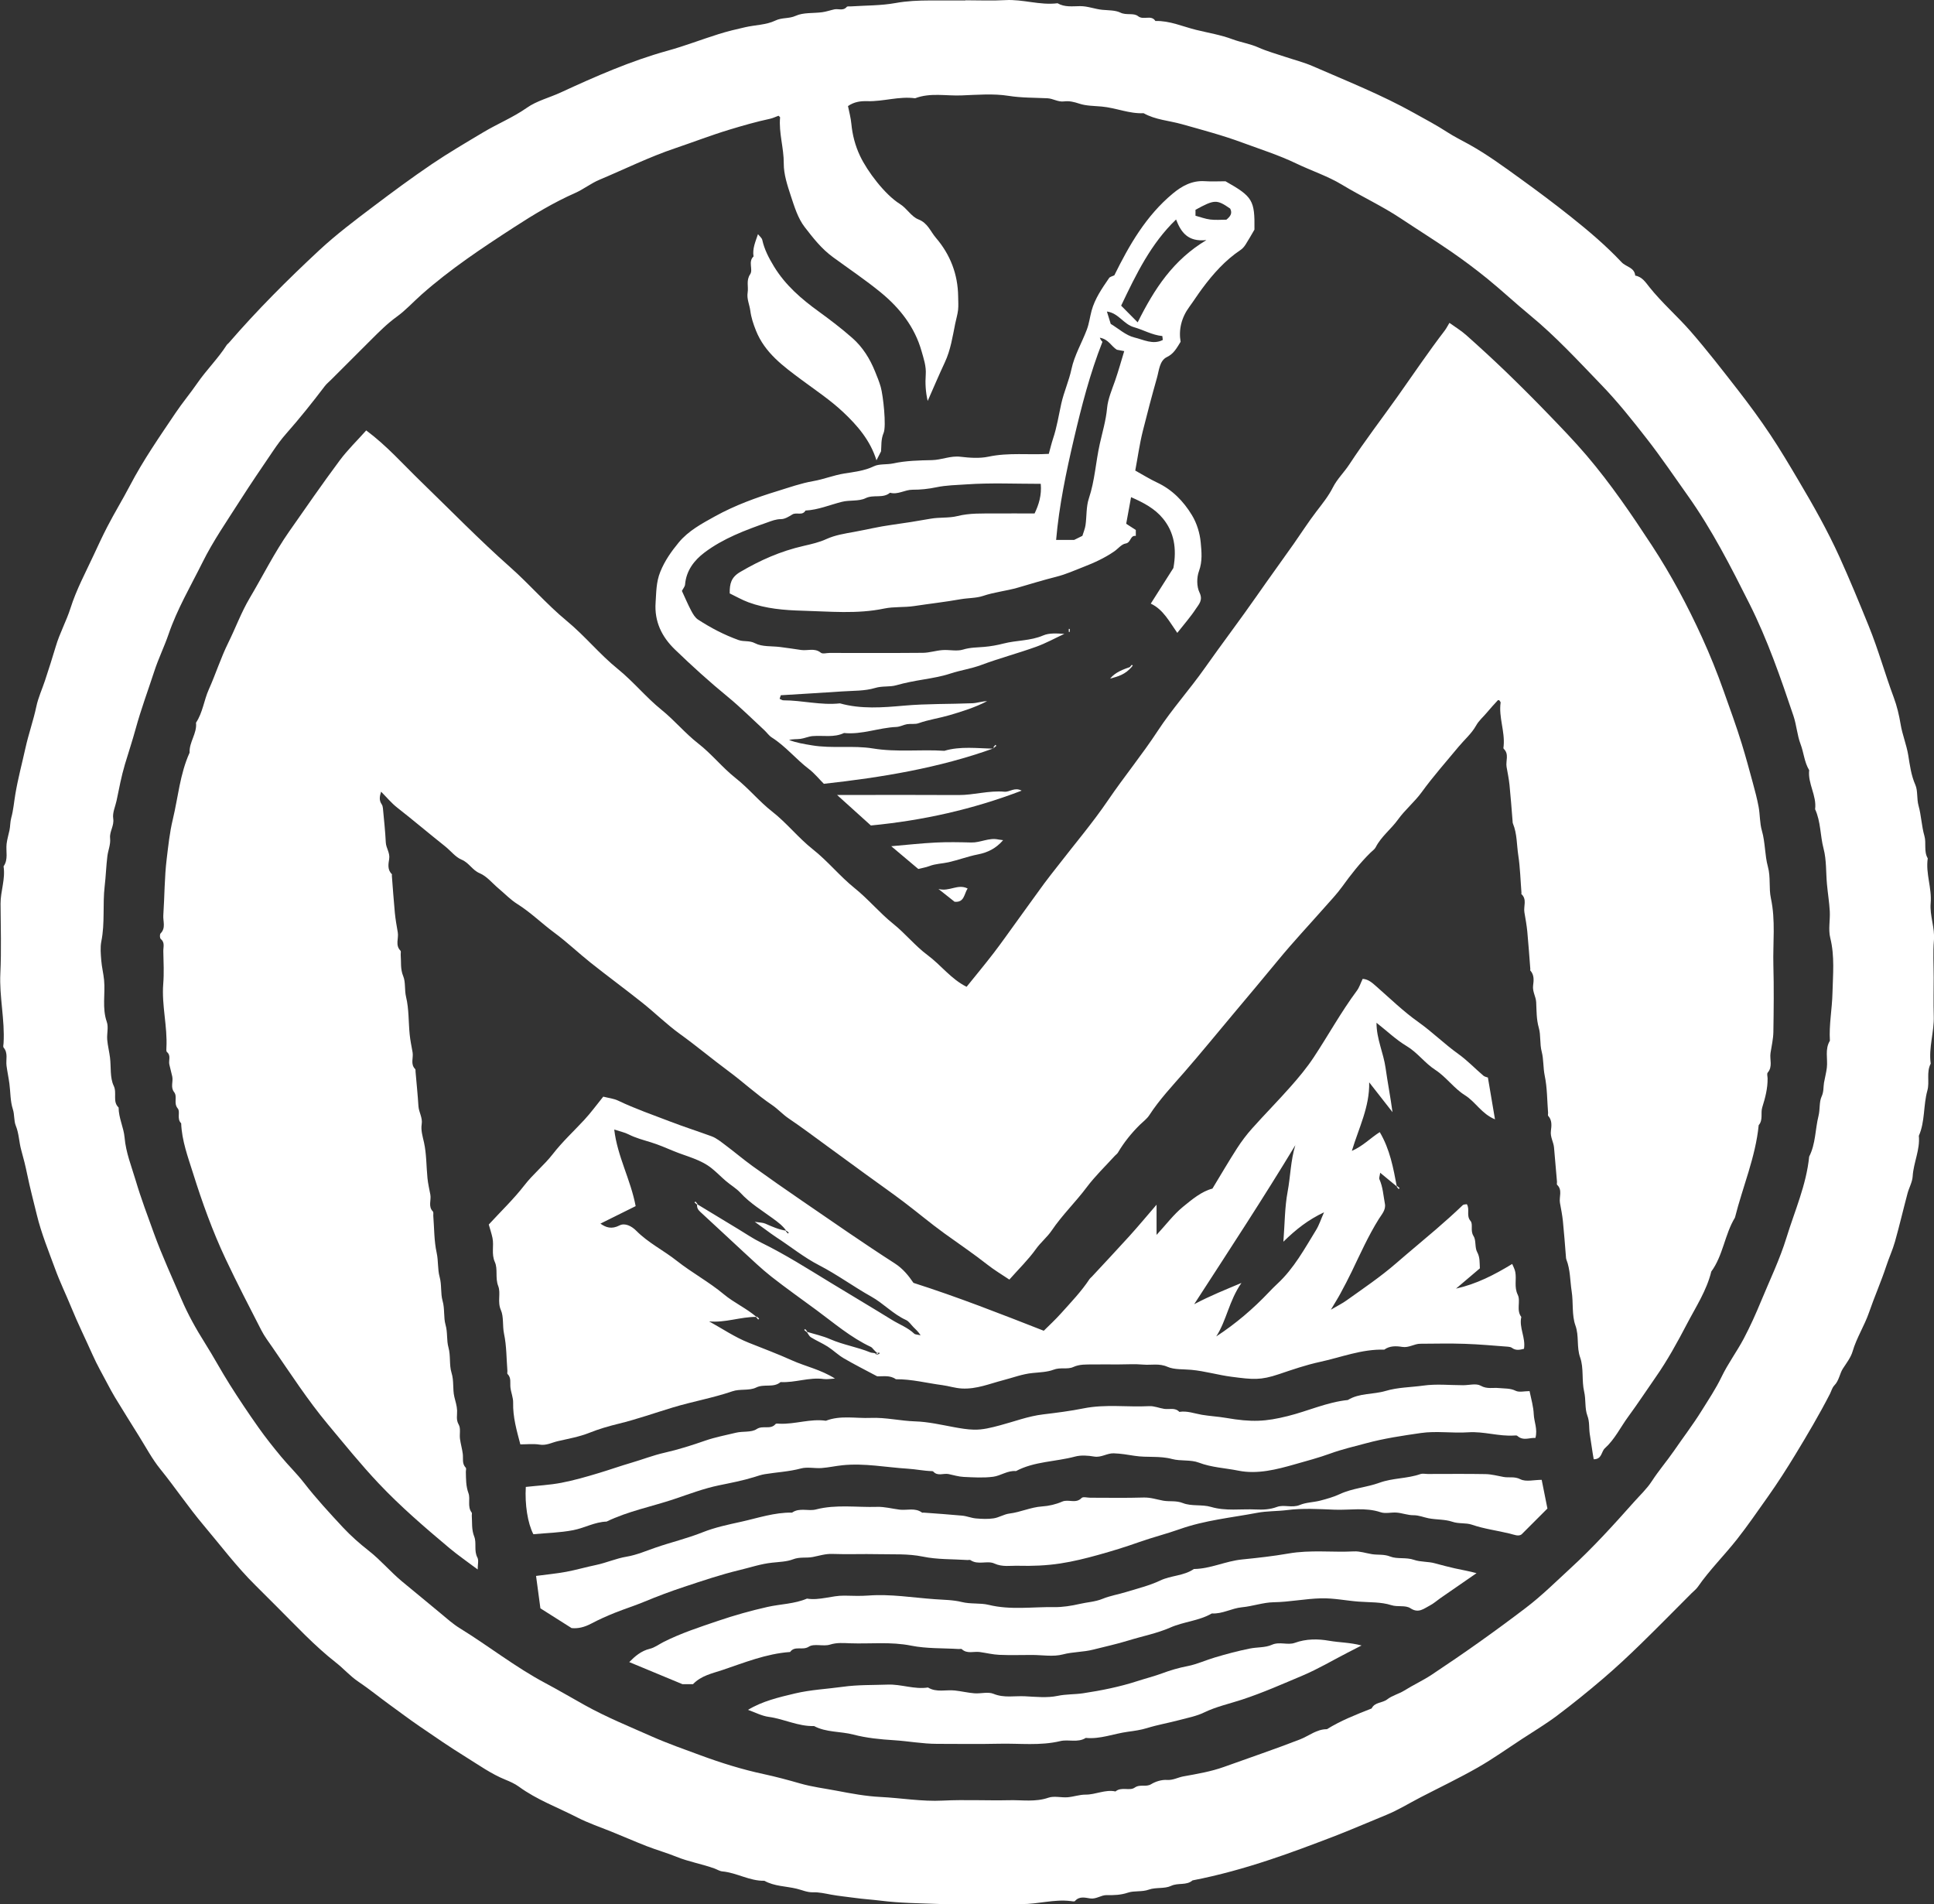<?xml version="1.0" encoding="UTF-8"?>
<svg id="Capa_1" data-name="Capa 1" xmlns="http://www.w3.org/2000/svg" viewBox="0 0 488.72 481.13">
  <rect x="0" y="0" width="488.72" height="481.13" fill="#333333" stroke="none"/>
  <defs>
    <style>
      .cls-1 {
        fill: #fff;
        stroke-width: 0px;
      }
    </style>
  </defs>
  <path class="cls-1" d="M243.95.07c3.37,0,6.75.15,10.11-.04,4.44-.26,8.74,1.36,13.18.79,1.79,1.04,3.76.75,5.68.73,1.94-.02,3.74.75,5.67.93,1.48.14,3.25.08,4.52.7,1.54.76,3.33,0,4.47.9,1.4,1.11,3.32-.45,4.39,1.22,3.62-.1,6.89,1.41,10.31,2.25,3.06.75,6.21,1.26,9.14,2.36,2.18.81,4.48,1.14,6.62,2.1,2.1.94,4.35,1.55,6.54,2.29,2.41.81,4.9,1.43,7.23,2.45,8.57,3.74,17.28,7.19,25.47,11.77,2.85,1.59,5.73,3.1,8.46,4.88,1.76,1.14,3.66,2.07,5.48,3.08,4.55,2.53,8.71,5.58,12.89,8.6,4.36,3.14,8.66,6.36,12.87,9.71,4.51,3.59,8.87,7.29,12.81,11.48,1.1,1.17,3.25,1.29,3.43,3.37,1.77.28,2.67,1.77,3.62,2.95,3.17,3.96,7.01,7.29,10.33,11.08,4.26,4.89,8.23,10.03,12.21,15.15,2.76,3.56,5.43,7.2,7.93,10.95,2.53,3.79,4.85,7.71,7.17,11.63,3.73,6.28,7.32,12.64,10.35,19.31,2.62,5.78,5.03,11.64,7.42,17.53,2.4,5.91,4.08,12.04,6.3,17.99.81,2.17,1.36,4.5,1.73,6.75.44,2.69,1.5,5.18,1.94,7.89.39,2.44.72,5.03,1.79,7.46.66,1.5.31,3.49.81,5.27.69,2.48.75,5.1,1.48,7.63.52,1.78-.21,3.87.84,5.66-.57,3.82,1.07,7.5.74,11.3-.28,3.19,1.1,6.2.82,9.43-.27,3.09-.06,6.23-.06,9.34s-.08,6.49.02,9.74c.13,4.05-1.33,7.98-.77,12.05-1.15,2.17-.24,4.64-.84,6.78-1.06,3.78-.56,7.81-2.16,11.46.34,3.54-1.35,6.76-1.56,10.24-.09,1.46-.91,2.86-1.3,4.31-1.08,4.05-2.03,8.14-3.17,12.18-.59,2.11-1.53,4.11-2.21,6.2-1.3,3.95-2.99,7.76-4.34,11.68-1.17,3.4-3.16,6.42-4.17,9.9-.42,1.44-1.5,2.88-2.41,4.26-.85,1.28-.98,3.07-2.21,4.32-.54.55-.74,1.43-1.11,2.15-2.66,5.18-5.62,10.18-8.64,15.16-2.26,3.72-4.59,7.36-7.1,10.9-2.55,3.58-5.02,7.21-7.75,10.67-3.21,4.07-6.91,7.72-9.87,11.99-.42.61-1.04,1.07-1.57,1.6-4.33,4.33-8.61,8.7-12.99,12.96-3.08,3-6.23,5.94-9.5,8.73-3.75,3.2-7.58,6.3-11.52,9.26-2.81,2.11-5.85,3.93-8.8,5.86-3.73,2.44-7.37,5.04-11.24,7.25-4.72,2.69-9.64,5.04-14.47,7.54-2.88,1.49-5.66,3.22-8.65,4.44-4.49,1.83-8.92,3.77-13.45,5.51-5.29,2.02-10.57,4.02-15.95,5.8-6.42,2.13-12.91,3.95-19.56,5.23-1.55,1.35-3.64.54-5.43,1.39-1.64.78-3.84.31-5.6.94-1.8.65-3.68.22-5.3.77-1.81.61-3.55.66-5.34.62-1.46-.03-2.62,1.07-4.2.84-1.23-.18-2.72-.64-3.83.65-.16.19-.72.07-1.09.02-4.19-.52-8.27.79-12.43.76-4.12-.03-8.24,0-12.36,0-2.75,0-5.5.08-8.24-.02-5.02-.19-10.06-.22-15.03-.85-2.15-.27-4.31-.39-6.44-.69-2.02-.28-4.07-.47-6.04-.83-1.53-.28-3.03-.64-4.58-.59-1.47.05-2.82-.6-4.15-.91-2.71-.65-5.62-.59-8.13-2-3.74.08-6.98-2.04-10.64-2.37-.66-.06-1.29-.48-1.94-.72-3.16-1.15-6.5-1.7-9.63-2.97-2.46-1-5.03-1.72-7.5-2.68-3.01-1.17-5.96-2.48-8.96-3.68-2.89-1.16-5.9-2.19-8.61-3.58-4.94-2.54-10.23-4.47-14.77-7.79-1.02-.74-2.21-1.27-3.39-1.75-3.59-1.45-6.73-3.71-9.98-5.72-4-2.47-7.88-5.14-11.76-7.8-2.54-1.74-5-3.6-7.5-5.41-2.69-1.95-5.25-4.05-8.02-5.91-1.98-1.33-3.61-3.22-5.54-4.73-5.47-4.27-10.17-9.38-15.08-14.26-1.77-1.76-3.52-3.54-5.3-5.29-4.76-4.71-8.77-10.05-13.07-15.15-3.88-4.6-7.21-9.58-10.98-14.24-2.05-2.54-3.6-5.48-5.34-8.26-2.05-3.27-4.08-6.55-6.09-9.84-.66-1.09-1.26-2.22-1.86-3.35-1.29-2.46-2.69-4.88-3.81-7.41-1.78-4-3.73-7.93-5.39-12-1.3-3.19-2.83-6.32-4.02-9.57-1.67-4.56-3.53-9.08-4.67-13.78-.83-3.4-1.73-6.81-2.44-10.25-.42-2.06-.93-4.1-1.5-6.12-.57-2.03-.56-4.15-1.38-6.17-.51-1.25-.28-2.75-.75-4.18-.65-2.01-.58-4.26-.86-6.4-.2-1.53-.53-3.04-.73-4.56-.2-1.53.45-3.18-.73-4.58-.18-.22-.05-.73-.02-1.1.36-5.92-1.1-11.73-.81-17.67.28-5.85.08-11.73.05-17.6-.01-3.17,1.27-6.22.76-9.43,1.25-1.76.55-3.78.77-5.68.14-1.16.48-2.29.73-3.44.22-1.04.15-2.07.45-3.16.53-1.9.69-3.96,1.03-5.96.66-3.94,1.7-7.79,2.56-11.68.78-3.53,2-6.94,2.75-10.48.47-2.24,1.47-4.38,2.19-6.57.93-2.86,1.87-5.72,2.72-8.61.98-3.34,2.68-6.39,3.73-9.7,1.47-4.64,3.78-8.93,5.82-13.32,1.12-2.41,2.23-4.82,3.45-7.18,1.81-3.51,3.89-6.9,5.71-10.38,3.38-6.47,7.51-12.4,11.56-18.42,1.72-2.56,3.72-4.94,5.47-7.48,2.31-3.35,5.24-6.22,7.44-9.65.13-.21.36-.35.52-.53,7.15-8.27,14.88-16,22.87-23.43,4.27-3.97,8.99-7.53,13.68-11.07,4.84-3.66,9.73-7.27,14.74-10.67,4.24-2.87,8.69-5.47,13.09-8.1,3.6-2.15,7.5-3.73,10.97-6.17,2.5-1.76,5.66-2.53,8.5-3.84,8.81-4.06,17.69-7.98,27.08-10.58,4.34-1.2,8.56-2.84,12.87-4.19,2.22-.7,4.49-1.24,6.76-1.75,2.52-.57,5.29-.57,7.55-1.66,1.7-.83,3.44-.43,5.14-1.2,1.97-.9,4.47-.61,6.73-.92,1.04-.14,2.04-.5,3.06-.72,1.03-.22,2.23.46,3.13-.62.17-.2.69-.11,1.05-.13,3.77-.25,7.59-.18,11.28-.85,2.92-.53,5.78-.64,8.7-.65,3-.01,5.99,0,8.99,0ZM196.74,29.24c-.68.25-1.41.61-2.18.78-3.42.73-6.79,1.7-10.13,2.71-4.64,1.4-9.18,3.16-13.77,4.71-6.6,2.22-12.8,5.3-19.18,7.98-2.13.89-4,2.39-6.11,3.33-5.44,2.4-10.55,5.48-15.48,8.68-8.07,5.23-16.11,10.57-23.37,17-2.1,1.86-4,3.97-6.26,5.6-2.41,1.74-4.46,3.81-6.54,5.88-3.36,3.35-6.71,6.71-10.07,10.06-.53.53-1.13,1.01-1.58,1.6-3.13,4.13-6.36,8.17-9.79,12.05-1.18,1.34-2.24,2.79-3.24,4.27-2.84,4.18-5.69,8.36-8.41,12.62-3.26,5.12-6.76,10.15-9.45,15.57-2.98,5.99-6.4,11.79-8.58,18.16-1.09,3.17-2.57,6.17-3.61,9.37-1.58,4.84-3.36,9.61-4.71,14.54-.82,2.99-1.81,5.98-2.71,8.97-.9,3.02-1.48,6.14-2.12,9.21-.31,1.47-1.07,3.01-.84,4.52.28,1.8-.97,3.25-.79,4.94.17,1.61-.51,3.05-.69,4.57-.31,2.51-.38,5.04-.68,7.56-.54,4.59.09,9.29-.84,13.92-.31,1.56-.15,3.24-.02,4.86.13,1.65.55,3.28.71,4.94.33,3.51-.54,7.07.69,10.58.47,1.33-.02,2.98.1,4.47.13,1.53.52,3.04.71,4.56.29,2.39-.05,5.06.93,7.1.9,1.87-.37,3.98,1.24,5.49,0,2.64,1.29,5.05,1.51,7.59.33,3.82,1.75,7.29,2.81,10.86,1.34,4.52,3.02,8.96,4.63,13.41,2.06,5.66,4.58,11.1,6.94,16.61,1.64,3.83,3.68,7.49,5.92,11.04,2.18,3.45,4.1,7.05,6.28,10.5,2.32,3.68,4.75,7.3,7.26,10.85,1.79,2.54,3.74,4.98,5.72,7.37,1.87,2.26,3.99,4.3,5.78,6.61,3.06,3.95,6.45,7.61,9.84,11.26,2,2.14,4.19,4.07,6.52,5.9,2.99,2.34,5.44,5.28,8.38,7.73,3.26,2.71,6.55,5.38,9.8,8.1,1.56,1.3,3.1,2.68,4.82,3.74,7.28,4.48,14,9.81,21.59,13.85,3.37,1.79,6.7,3.76,10.05,5.62,5.45,3.03,11.24,5.38,16.94,7.91,4.03,1.78,8.18,3.23,12.27,4.74,5.2,1.92,10.55,3.59,16.03,4.76,3.05.66,6.11,1.48,9.13,2.35,3.06.88,6.22,1.26,9.3,1.85,3.6.69,7.31,1.38,10.96,1.56,5.26.26,10.47,1.19,15.79.92,5.6-.28,11.24.03,16.85-.1,3.27-.07,6.56.5,9.83-.63,1.45-.5,3.22.01,4.84-.11,1.53-.12,3.04-.68,4.56-.67,2.56.02,4.96-1.36,7.56-.8,1.47-1.26,3.58-.08,4.82-.95,1.41-.99,2.84-.07,4.18-.88,1.15-.7,2.68-1.17,3.99-1.08,1.56.11,2.79-.65,4.18-.9,3.45-.62,6.96-1.21,10.24-2.39,6.4-2.31,12.86-4.48,19.21-6.95,2.24-.87,4.22-2.6,6.8-2.58,3.56-2.2,7.44-3.72,11.31-5.24.78-1.64,2.7-1.33,3.94-2.3,1.25-.98,2.93-1.37,4.3-2.22,2.27-1.42,4.74-2.55,6.94-4.01,8.09-5.36,16.02-10.98,23.75-16.87,4.08-3.1,7.72-6.72,11.47-10.17,5.64-5.18,10.81-10.89,15.9-16.61,1.52-1.71,3.25-3.32,4.49-5.23,1.75-2.7,3.84-5.12,5.66-7.76,2.27-3.31,4.72-6.51,6.84-9.91,1.78-2.86,3.66-5.65,5.14-8.72,1.61-3.35,3.87-6.38,5.61-9.67,1.62-3.06,3.04-6.23,4.36-9.43,2.2-5.33,4.72-10.52,6.43-16.07,2.08-6.78,5.02-13.31,5.73-20.47,1.66-3.24,1.51-6.88,2.36-10.28.42-1.68.14-3.5.78-4.89.58-1.24.42-2.34.61-3.5.22-1.28.57-2.53.72-3.81.26-2.27-.55-4.65.77-6.8-.25-4.05.56-8.04.65-12.05.11-4.63.6-9.29-.56-13.94-.53-2.12,0-4.48-.12-6.72-.13-2.28-.5-4.54-.71-6.81-.28-3.01-.1-6.14-.86-9.02-.87-3.3-.69-6.81-2.14-9.96.45-3.43-1.88-6.44-1.5-9.87-1.23-2.02-1.35-4.41-2.18-6.59-.86-2.27-1.01-4.82-1.79-7.13-3.24-9.63-6.56-19.25-11.13-28.34-4.7-9.36-9.45-18.69-15.56-27.29-3.43-4.82-6.74-9.74-10.38-14.4-3.64-4.67-7.35-9.34-11.45-13.58-5.84-6.05-11.54-12.26-18.08-17.64-3.65-3-7.11-6.25-10.79-9.24-2.97-2.41-6.02-4.68-9.16-6.85-4.16-2.86-8.44-5.53-12.63-8.32-4.79-3.19-9.98-5.57-14.87-8.53-3.63-2.2-7.76-3.54-11.61-5.39-4.39-2.11-9.01-3.57-13.56-5.25-5.02-1.86-10.17-3.22-15.31-4.67-3.22-.91-6.69-1.09-9.69-2.78-3.63.18-7-1.36-10.59-1.68-1.87-.17-3.91-.15-5.65-.73-1.32-.44-2.57-.74-3.85-.57-1.54.2-2.77-.72-4.19-.79-3.28-.16-6.52-.09-9.82-.61-3.9-.62-7.97-.26-11.96-.11-3.89.15-7.86-.74-11.68.72-4.07-.56-8.02.85-12.05.73-1.73-.05-3.33.15-4.91,1.24.29,1.46.71,2.95.85,4.47.27,2.83.97,5.52,2.18,8.09,1.85,3.94,6.31,9.82,10.08,12.17,1.83,1.14,2.86,3.2,4.72,3.92,2.33.91,3.01,3.03,4.37,4.62,3.65,4.25,5.58,9.23,5.64,14.88.01,1.12.1,2.26-.02,3.37-.13,1.16-.49,2.29-.72,3.44-.67,3.31-1.16,6.66-2.62,9.78-1.51,3.23-2.9,6.51-4.34,9.77-.53-2.27-.65-4.48-.49-6.67.15-2.1-.53-4.05-1.07-5.95-1.72-6.07-5.51-10.88-10.3-14.8-3.86-3.16-8.04-5.96-12.07-8.91-2.95-2.15-5.05-4.89-7.15-7.6-1.71-2.21-2.6-5.14-3.5-7.87-.87-2.66-1.81-5.47-1.79-8.2.03-3.94-1.29-7.73-.93-11.66,0-.08-.16-.18-.36-.37Z"/>
  <path class="cls-1" d="M92.53,108.75c5.18,3.84,9.34,8.57,13.85,12.94,7.48,7.25,14.76,14.73,22.55,21.63,4.92,4.36,9.2,9.37,14.24,13.53,4.6,3.79,8.34,8.46,12.94,12.18,3.96,3.21,7.15,7.18,11.07,10.34,3.28,2.65,5.95,5.92,9.23,8.47,3.44,2.67,6.11,6.1,9.48,8.76,3.31,2.61,5.96,5.91,9.23,8.46,3.72,2.91,6.62,6.65,10.28,9.54,3.8,3,6.82,6.8,10.55,9.8,3.48,2.79,6.31,6.25,9.75,9.01,3.09,2.47,5.57,5.61,8.7,7.93,3.41,2.53,5.93,6.05,9.86,8,2.17-2.69,4.55-5.56,6.83-8.52,1.95-2.54,3.79-5.17,5.67-7.76,2.37-3.26,4.71-6.55,7.09-9.8,1.13-1.54,2.34-3.03,3.51-4.54,4.24-5.49,8.75-10.79,12.64-16.51,4.06-5.97,8.64-11.54,12.6-17.59,3.59-5.47,8.02-10.39,11.8-15.75,4.37-6.2,8.96-12.23,13.29-18.45,3.04-4.37,6.19-8.67,9.25-13.03,1.91-2.72,3.69-5.51,5.72-8.16,1.46-1.91,3.04-3.85,4.17-6.09,1.05-2.09,2.84-3.8,4.14-5.79,3.89-5.93,8.22-11.56,12.32-17.34,3.91-5.51,7.68-11.13,11.8-16.5.42-.55.72-1.18,1.18-1.93,1.44,1.04,2.97,1.96,4.28,3.13,3.4,3.03,6.75,6.1,10.03,9.26,3.59,3.47,7.13,7,10.59,10.59,3.33,3.45,6.68,6.91,9.79,10.56,6.09,7.15,11.36,14.9,16.5,22.75,4.84,7.4,9,15.2,12.66,23.23,2,4.39,3.82,8.9,5.44,13.48,1.58,4.46,3.22,8.91,4.61,13.44.99,3.22,1.87,6.47,2.75,9.72.55,2.03,1.1,4.06,1.48,6.12.37,2,.27,4.11.83,6.04.87,3.01.71,6.16,1.52,9.11.73,2.67.2,5.38.75,7.94,1.22,5.64.48,11.3.63,16.94.15,5.61.09,11.24,0,16.86-.03,1.77-.45,3.54-.72,5.31-.25,1.64.6,3.43-.71,4.96-.25.29-.04.97-.03,1.47.03,2.53-.6,4.92-1.35,7.31-.46,1.46.27,3.17-.9,4.5-.8,8.1-4.04,15.56-6,23.36-2.6,4.28-2.98,9.53-5.98,13.63-1.17,4.79-3.89,8.91-6.12,13.18-2.42,4.63-4.95,9.25-7.98,13.58-2.3,3.29-4.49,6.65-6.87,9.88-1.97,2.68-3.42,5.76-5.92,8.01-.95.86-.69,2.77-2.82,2.78-.08-.48-.18-1-.26-1.53-.25-1.64-.51-3.29-.75-4.93-.22-1.53,0-3.01-.61-4.61-.67-1.81-.32-3.98-.8-6.03-.65-2.8-.06-5.96-1-8.6-.96-2.69-.23-5.41-1.2-8.1-.95-2.64-.5-5.76-.95-8.62-.42-2.68-.32-5.46-1.34-8.05-.09-.22-.09-.47-.11-.7-.25-3.02-.46-6.04-.77-9.05-.16-1.53-.47-3.04-.74-4.56-.27-1.52.71-3.23-.73-4.58-.12-.12,0-.48-.02-.73-.25-2.89-.49-5.79-.75-8.68-.13-1.42-.99-2.66-.79-4.19.16-1.28.35-2.68-.69-3.82-.12-.14,0-.49-.02-.73-.25-3.14-.21-6.34-.85-9.41-.42-2.04-.26-4.13-.76-6.05-.54-2.05-.19-4.16-.74-6.06-.62-2.18-.55-4.3-.66-6.46-.07-1.42-.97-2.66-.78-4.19.17-1.28.33-2.69-.7-3.81-.06-.07,0-.24,0-.37-.25-3.14-.46-6.29-.76-9.43-.16-1.65-.46-3.29-.74-4.93-.25-1.52.71-3.24-.74-4.57-.06-.06,0-.24,0-.37-.25-3.14-.33-6.31-.8-9.42-.41-2.68-.29-5.47-1.35-8.04-.09-.21-.08-.47-.1-.71-.25-3.02-.46-6.04-.77-9.05-.16-1.53-.47-3.04-.74-4.56-.26-1.52.7-3.23-.73-4.58-.12-.12-.04-.48-.01-.73.34-3.68-1.28-7.23-.77-10.93.03-.18-.22-.4-.33-.6-.12,0-.3-.07-.36-.01-.94,1.03-1.89,2.04-2.77,3.11-.91,1.11-2.01,1.98-2.76,3.33-1.1,1.97-2.93,3.54-4.4,5.31-3.14,3.8-6.42,7.48-9.32,11.48-1.78,2.46-4.22,4.45-5.99,6.92-1.76,2.45-4.25,4.28-5.64,7.01-.27.53-.86.9-1.3,1.34-2.68,2.64-4.98,5.58-7.18,8.63-1.35,1.86-2.95,3.54-4.48,5.27-3.87,4.39-7.89,8.67-11.61,13.19-3.77,4.57-7.57,9.11-11.38,13.64-4.13,4.92-8.18,9.89-12.4,14.74-3.06,3.51-6.3,6.94-8.86,10.89-.6.92-1.55,1.61-2.36,2.4-2.15,2.12-4.03,4.45-5.57,7.06-.19.31-.53.53-.78.8-2.39,2.63-4.98,5.11-7.1,7.94-2.81,3.75-6.2,7.02-8.84,10.92-1.14,1.69-2.78,2.99-4,4.7-1.91,2.67-4.31,5-6.71,7.71-1.86-1.25-3.77-2.38-5.51-3.75-3.55-2.79-7.29-5.31-10.94-7.95-3.49-2.52-6.78-5.31-10.22-7.91-3.12-2.36-6.33-4.6-9.5-6.91-3.26-2.38-6.51-4.77-9.78-7.14-3.26-2.37-6.48-4.81-9.82-7.06-1.5-1.01-2.67-2.35-4.18-3.38-3.87-2.61-7.32-5.83-11.08-8.61-4.12-3.05-8.05-6.35-12.21-9.35-3.33-2.4-6.28-5.32-9.49-7.88-4.3-3.42-8.73-6.68-13.04-10.1-3.12-2.48-6.02-5.26-9.22-7.62-3.17-2.34-5.98-5.13-9.34-7.24-1.73-1.08-3.17-2.61-4.75-3.93-1.57-1.32-2.96-3.09-4.77-3.85-1.88-.79-2.68-2.65-4.57-3.43-1.56-.64-2.76-2.26-4.19-3.39-4.05-3.21-8-6.57-12.08-9.76-1.46-1.14-2.66-2.61-4.07-4.02-.35,1.14-.57,2.14.14,3.16.19.27.29.65.32.99.27,2.89.59,5.78.73,8.68.07,1.45,1.11,2.61.85,4.19-.2,1.24-.48,2.71.68,3.81.06.06,0,.24,0,.37.25,3.14.46,6.29.76,9.43.16,1.65.46,3.29.74,4.93.26,1.52-.7,3.21.67,4.6.19.19.04.71.07,1.08.15,1.78-.13,3.53.63,5.36.65,1.56.29,3.48.73,5.29.73,3.03.59,6.26.9,9.4.15,1.53.47,3.04.74,4.56.25,1.4-.61,2.97.65,4.23.13.13.08.46.1.7.25,2.89.55,5.78.73,8.68.1,1.55,1.09,2.88.82,4.57-.24,1.51.23,3.03.58,4.58.65,2.93.58,6.01.88,9.03.14,1.41.47,2.79.73,4.19.26,1.4-.61,2.96.64,4.24.19.2.08.7.1,1.07.25,3.14.19,6.36.86,9.4.45,2.05.21,4.14.74,6.05.57,2.05.21,4.16.75,6.06.59,2.05.21,4.16.75,6.06.56,1.93.23,3.89.73,5.69.6,2.17.16,4.43.78,6.42.65,2.08.25,4.12.71,6.08.27,1.15.65,2.24.7,3.45.05,1.17-.32,2.32.41,3.58.55.94.16,2.39.32,3.6.17,1.28.55,2.53.71,3.82.14,1.18-.25,2.43.74,3.46.19.19.02.72.03,1.1.05,1.8,0,3.54.66,5.34.55,1.5-.35,3.39.82,4.91.12.16,0,.49.02.74.13,1.79-.1,3.53.63,5.35.63,1.57-.14,3.55.8,5.29.36.67.06,1.7.06,2.99-2.53-1.91-4.91-3.54-7.11-5.38-6.21-5.21-12.36-10.49-17.94-16.4-4.5-4.77-8.6-9.86-12.8-14.89-5.12-6.14-9.43-12.81-13.95-19.36-1-1.45-2.08-2.87-2.88-4.43-3.07-5.97-6.15-11.93-9.01-17.99-3.3-7.01-5.92-14.29-8.24-21.68-1.3-4.13-2.83-8.21-3-12.62-1.17-1.09-.16-2.9-.85-3.72-1.16-1.38-.01-2.97-.93-4.15-.98-1.25-.19-2.64-.47-3.93-.23-1.03-.51-2.04-.74-3.06-.23-1.03.48-2.23-.6-3.14-.2-.17-.16-.69-.14-1.04.3-5.42-1.23-10.74-.8-16.17.22-2.73.08-5.49.02-8.24-.03-1.05.46-2.22-.65-3.12-.25-.2-.28-1.16-.04-1.4,1.38-1.39.58-3.07.69-4.6.32-4.76.28-9.56.86-14.28.4-3.29.75-6.66,1.52-9.85,1.36-5.66,1.82-11.56,4.26-16.94-.14-2.67,1.92-4.87,1.62-7.57,1.71-2.57,2.01-5.68,3.23-8.4,1.75-3.9,3.03-7.99,4.93-11.82,1.84-3.72,3.28-7.68,5.39-11.24,3.33-5.61,6.24-11.49,9.99-16.85,4.21-6.01,8.37-12.05,12.75-17.93,2.02-2.72,4.49-5.1,6.68-7.57Z"/>
  <path class="cls-1" d="M222.04,342.16c-1.26-.91-1.51-1.61-1.98-1.83-5.07-2.37-9.28-6.01-13.73-9.29-3.82-2.82-7.71-5.56-11.44-8.49-2.49-1.96-4.78-4.18-7.12-6.32-3.62-3.33-7.19-6.71-10.82-10.03-.62-.56-.9-1.14-.78-1.93,3.49,2.11,6.97,4.23,10.46,6.34,1.89,1.14,3.73,2.41,5.71,3.37,6.07,2.97,11.75,6.59,17.51,10.1,5.17,3.15,10.39,6.24,15.54,9.42,1.89,1.17,4.02,1.94,5.66,3.51.21.2.65.17,1.59.38-.7-1.05-1.3-1.53-1.83-2.07-.61-.62-1.13-1.46-1.87-1.79-3.26-1.48-5.67-4.18-8.77-5.91-4.47-2.5-8.61-5.56-13.18-7.92-3.86-1.99-7.25-4.76-10.89-7.12-.89-.58-1.74-1.23-2.6-1.85-.76-.55-1.52-1.1-2.78-2.01,1.23.2,2.03.18,2.69.47,1.7.75,3.38,1.51,5.27,1.78-.01,0-.06.06-.11.11.17.2.35.41.52.61l.24-.24c-.2-.17-.41-.35-.65-.48-.89-1.27-2.07-2.14-3.35-3.08-2.8-2.05-5.81-3.87-8.21-6.48-1.04-1.13-2.43-1.93-3.62-2.94-1.21-1.03-2.32-2.18-3.55-3.18-2.84-2.34-6.45-3.08-9.74-4.45-1.91-.8-3.83-1.62-5.8-2.23-1.89-.58-3.77-1.07-5.55-1.97-1.02-.52-2.18-.75-3.64-1.23.78,6.77,4.15,12.64,5.41,19.35-3.04,1.51-6.01,2.99-8.9,4.42,1.38.98,2.81,1.49,4.83.45,1.33-.68,3.01.13,4.21,1.34,3.03,3.07,6.94,4.98,10.27,7.62,3.83,3.02,8.13,5.32,11.88,8.45,2.55,2.13,5.69,3.52,8.23,5.71-4.01-.04-7.87,1.53-11.96,1.13,3.32,1.83,6.5,4,10,5.39,3.64,1.45,7.34,2.84,10.89,4.44,3.48,1.57,7.29,2.32,10.92,4.62-1.18.06-2.02.23-2.82.12-3.7-.51-7.25.97-10.93.77-1.79,1.53-4.14.37-6.18,1.38-1.72.85-4.09.29-5.97.94-4.96,1.7-10.12,2.59-15.13,4.11-4.55,1.38-9.04,2.97-13.67,4.1-2.47.6-4.94,1.32-7.3,2.26-2.62,1.05-5.38,1.52-8.09,2.15-1.48.35-2.87,1.14-4.55.86-1.57-.26-3.22-.06-4.87-.06-.92-3.49-1.91-6.9-1.82-10.54.03-1.26-.53-2.53-.68-3.81-.14-1.18.27-2.45-.75-3.45-.12-.12,0-.48-.02-.73-.25-3.14-.2-6.35-.85-9.4-.43-2.04-.04-4.29-.8-6.01-.94-2.13.05-4.23-.68-6.09-.79-2.03-.05-4.26-.83-6.01-.95-2.11-.19-4.12-.61-6.12-.24-1.14-.62-2.25-.94-3.39,3.1-3.37,6.31-6.44,9-9.91,2.2-2.85,5-5.09,7.17-7.88,2.43-3.13,5.31-5.79,7.98-8.67,1.65-1.78,3.08-3.75,4.78-5.85,1.32.34,2.63.47,3.75,1,4.28,2.05,8.75,3.59,13.17,5.29,3.46,1.33,6.97,2.45,10.44,3.72,1.29.47,2.42,1.43,3.55,2.27,2.3,1.72,4.49,3.59,6.82,5.27,4.12,2.97,8.29,5.88,12.48,8.75,7.77,5.32,15.5,10.72,23.43,15.81,2.14,1.38,3.53,3.15,4.75,4.94,11.21,3.58,21.95,7.8,32.93,12.1,1.29-1.29,2.93-2.79,4.4-4.44,2.5-2.79,5.1-5.49,7.17-8.63.13-.2.35-.35.52-.53,3.18-3.43,6.39-6.83,9.52-10.29,2.2-2.43,4.29-4.94,6.89-7.96v7.63c2.42-2.62,4.31-5.16,6.68-7.1,2.33-1.9,4.72-3.9,7.44-4.6,2.18-3.58,4.11-6.91,6.19-10.14,1.16-1.8,2.46-3.53,3.89-5.12,3.2-3.58,6.58-6.99,9.75-10.59,2.06-2.33,4.07-4.75,5.78-7.34,3.68-5.57,6.9-11.45,10.9-16.83.61-.82.92-1.86,1.45-2.97,1.45.07,2.45,1.02,3.52,1.96,3.46,3.04,6.8,6.29,10.54,8.94,3.53,2.5,6.59,5.55,10.1,8.06,2.27,1.62,4.22,3.68,6.35,5.5.33.28.84.35,1.14.47.58,3.44,1.15,6.79,1.79,10.56-3.41-1.41-4.92-4.43-7.59-6.09-2.76-1.71-4.76-4.64-7.5-6.41-2.67-1.73-4.47-4.35-7.22-6-2.66-1.59-4.95-3.79-7.63-5.9-.01,4.06,1.76,7.61,2.29,11.4.51,3.66,1.24,7.35,1.75,11.18-1.96-2.51-3.93-5.02-5.89-7.53.13,6.2-2.6,11.44-4.38,17.32,2.78-1.19,4.69-3.25,7.05-4.74,2.59,4.38,3.42,9.06,4.31,13.73-1.29-1.06-2.58-2.12-4.2-3.46-.11.84-.34,1.33-.19,1.65.88,1.97.99,4.1,1.38,6.17.3,1.55-.81,2.7-1.53,3.85-2.65,4.25-4.68,8.79-6.84,13.28-.9,1.88-1.88,3.72-2.87,5.56-.64,1.19-1.37,2.33-2.41,4.09,1.66-.98,2.88-1.57,3.96-2.35,4.27-3.05,8.62-5.98,12.61-9.45,3.29-2.86,6.66-5.63,9.97-8.48,2.32-2,4.59-4.03,6.8-6.15.21-.2.65-.15,1.01-.23.84,1.32-.22,2.88.94,4.24.71.83-.12,2.46.75,3.79.71,1.09.28,2.9.93,4.08.72,1.31.59,2.55.68,4.1-1.94,1.65-3.98,3.39-6.03,5.12,5.14-1.15,9.63-3.44,14.2-6.23.22.56.64,1.27.78,2.03.36,1.88-.34,3.78.62,5.75.8,1.64-.44,3.88.9,5.61-.61,2.72,1.14,5.22.68,8.05-1,.24-2.01.52-3.03-.23-.26-.2-.65-.27-.99-.3-3.64-.27-7.28-.61-10.93-.73-3.74-.13-7.49-.04-11.24-.02-1.55,0-2.88,1.07-4.57.8-1.51-.24-3.16-.32-4.55.69-5.67-.17-10.93,1.95-16.34,3.12-3.46.75-6.91,1.94-10.31,3.09-4.65,1.56-6.5,1.35-11.91.65-3.43-.44-6.75-1.44-10.21-1.76-2-.19-4.28,0-6.01-.76-2.13-.94-4.11-.38-6.13-.56-2.11-.19-4.24-.04-6.36-.04s-4.25-.03-6.37,0c-1.67.03-3.3-.1-4.97.66-1.46.66-3.21,0-4.96.67-1.53.59-3.49.66-5.25.83-2.63.25-5.02,1.19-7.51,1.83-3.43.89-6.7,2.29-10.41,2.09-1.72-.09-3.28-.63-4.93-.85-3.91-.51-7.76-1.53-11.74-1.49-1.51-1.1-3.26-.67-4.75-.75-2.91-1.55-5.71-2.96-8.42-4.54-1.43-.83-2.64-2.04-4.04-2.94-1.36-.87-2.88-1.51-4.25-2.36-.47-.29-.73-.93-1.08-1.41,1.99.61,4.05,1.05,5.94,1.88,3.3,1.44,6.87,1.98,10.18,3.35.32.13.74.02,2.02.45.4-.14.25-.42.14-.41-.36.05-.7.21-1.05.32.45.13.9.26.91.08ZM307.32,337.7c4.97-3.24,9.37-7.01,13.38-11.24.69-.72,1.39-1.44,2.12-2.11,4.16-3.86,6.83-8.8,9.75-13.55.76-1.23,1.2-2.65,2.01-4.48-4.02,1.91-7,4.24-10.27,7.43.36-4.69.34-8.73,1.07-12.63.73-3.89.76-7.89,1.95-11.76-8.09,13.38-16.63,26.4-25.56,40.18,4.19-2.2,7.77-3.61,11.94-5.37-3.17,4.56-3.74,9.48-6.38,13.53Z"/>
  <path class="cls-1" d="M251.11,189.08c-13.9,5-28.3,7.35-42.92,8.97-1.29-1.29-2.39-2.67-3.75-3.71-3.29-2.49-5.89-5.77-9.41-8-.72-.46-1.23-1.23-1.87-1.83-3.07-2.83-6.03-5.8-9.25-8.44-4.64-3.8-9.07-7.82-13.37-11.97-3.31-3.2-5.2-7.06-4.87-11.84.18-2.63.13-5.16,1.18-7.76,1.13-2.82,2.81-5.18,4.66-7.42,2.46-2.98,5.87-4.79,9.21-6.64,4.99-2.75,10.3-4.69,15.72-6.35,2.99-.92,5.99-1.99,9.04-2.52,2.68-.46,5.19-1.5,7.89-1.93,2.43-.39,5.05-.66,7.45-1.82,1.38-.67,3.23-.37,4.91-.73,3.17-.69,6.51-.76,9.78-.83,2.43-.05,4.68-1.15,7.19-.85,2.34.27,4.82.46,7.09-.02,5.11-1.09,10.26-.4,15.24-.71.39-1.39.68-2.65,1.08-3.86.97-2.88,1.43-5.91,2.08-8.85.67-2.98,1.94-5.74,2.57-8.71.75-3.51,2.63-6.64,3.89-9.99.57-1.52.77-3.18,1.19-4.75.84-3.09,2.66-5.68,4.43-8.27.23-.33.8-.43,1.32-.68,3.75-7.61,8.01-15.05,14.78-20.67,2.31-1.92,4.87-3.33,8.07-3.12,1.74.12,3.49.02,5.24.02,6.88,3.89,7.42,4.8,7.32,12.22-.79,1.34-1.47,2.57-2.23,3.75-.33.51-.74,1.02-1.23,1.35-3.91,2.61-6.97,6.05-9.74,9.78-1.13,1.52-2.14,3.11-3.26,4.64-2.02,2.75-2.72,5.81-2.2,8.82-1.04,1.68-1.75,3.03-3.45,3.85-1.89.91-1.99,3.38-2.52,5.23-1.27,4.48-2.46,8.98-3.59,13.5-.82,3.3-1.28,6.68-1.9,9.96,2.04,1.13,3.73,2.19,5.51,3.02,3.85,1.8,6.69,4.75,8.81,8.24,1.23,2.02,2,4.53,2.22,6.89.22,2.35.47,4.78-.44,7.25-.59,1.6-.6,3.9.13,5.4.95,1.96-.17,2.99-.92,4.14-1.35,2.06-3,3.92-4.69,6.07-1.97-2.78-3.52-5.91-6.7-7.39,2.05-3.24,4.06-6.4,5.72-9.01.89-4.97.16-9.07-2.64-12.49-2.04-2.5-4.89-4.02-8.06-5.4-.45,2.46-.83,4.55-1.23,6.72.91.59,1.68,1.09,2.43,1.57v1.5c-1.46-.22-1.19,1.71-2.57,1.92-1.04.16-1.91,1.33-2.89,2-2.4,1.65-5.03,2.86-7.75,3.91-2.26.88-4.47,1.88-6.84,2.48-3.26.82-6.49,1.81-9.72,2.75-2.91.85-5.94,1.12-8.86,2.11-1.7.57-3.75.5-5.65.83-3.88.69-7.82,1.13-11.71,1.72-2.55.39-5.11.12-7.57.63-6.87,1.44-13.8.73-20.67.55-4.56-.12-9.27-.5-13.67-2.13-1.62-.6-3.14-1.48-4.72-2.24-.04-2.45.36-4.08,2.67-5.43,5.02-2.94,10.11-5.23,16.03-6.58,1.92-.44,3.96-.91,5.65-1.69,2.31-1.06,4.77-1.42,7.07-1.84,3.14-.57,6.26-1.34,9.45-1.77,3.29-.45,6.59-.98,9.85-1.56,2.31-.41,4.64-.13,6.81-.67,3.15-.79,6.29-.64,9.45-.66,3.25-.03,6.49,0,10.06,0,1.08-2.24,1.82-4.65,1.56-7.49-6.36,0-12.6-.29-18.79.14-2.5.17-5.1.21-7.54.72-2.04.43-4.04.64-6.08.63-1.94-.01-3.68,1.32-5.68.76-1.79,1.52-4.14.38-6.18,1.38-1.73.84-4.03.42-5.99.92-3.06.77-5.99,2.04-9.19,2.2-.78,1.4-2.29.34-3.34,1-.87.54-1.89,1.17-2.85,1.17-1.27,0-2.32.43-3.44.83-5.59,1.96-11.17,4.04-15.92,7.63-2.57,1.94-4.59,4.55-4.88,8.06-.04.53-.5,1.03-.8,1.62.77,1.66,1.49,3.37,2.35,5,.44.83.98,1.76,1.74,2.25,3.21,2.09,6.58,3.85,10.22,5.16,1.37.49,2.72.05,4.17.81,1.79.94,4.19.68,6.33.95,1.77.23,3.54.48,5.31.75,1.64.25,3.4-.59,4.98.69.45.37,1.45.06,2.2.06,7.87,0,15.73.04,23.6-.03,1.65-.02,3.28-.57,4.94-.69,1.74-.13,3.61.36,5.21-.13,1.8-.56,3.55-.52,5.34-.68,1.65-.14,3.36-.45,4.9-.85,3.3-.85,6.78-.65,10-2.04,1.55-.67,3.46-.51,5.35-.4-2.39,1.11-4.71,2.4-7.18,3.28-4.57,1.64-9.29,2.89-13.84,4.59-2.53.94-5.18,1.31-7.72,2.14-2.21.73-4.55,1.13-6.86,1.52-2.32.39-4.61.81-6.89,1.46-1.69.48-3.49.12-5.33.68-2.61.79-5.49.68-8.27.87-5.13.35-10.26.64-15.56.97-.04.12-.15.45-.3.9.35.15.65.38.95.38,4.78,0,9.49,1.3,14.3.77,5.33,1.5,10.84,1.05,16.16.58,5.79-.52,11.54-.37,17.31-.61,1.22-.05,2.43-.51,3.71-.52-3.05,1.58-6.29,2.6-9.55,3.55-2.57.75-5.24,1.12-7.77,2.02-.88.31-1.95.09-2.9.24-.91.15-1.79.66-2.69.7-4.45.19-8.72,1.99-13.24,1.53-2.55,1.22-5.28.56-7.93.78-1.03.08-2.03.56-3.07.7-.95.12-1.93.03-2.9.27,1.89.74,3.8,1.03,5.76,1.36,5.15.87,10.39-.03,15.42.79,6.06,1,12.06.2,18.07.6,4.08-1.21,8.28-.62,12.43-.55ZM273.52,135.39c.28-.92.66-1.79.79-2.7.32-2.26.14-4.65.85-6.77,1.51-4.49,1.73-9.21,2.76-13.78.66-2.96,1.56-5.92,1.84-9.05.21-2.28,1.24-4.66,2.04-6.95.83-2.4,1.51-4.86,2.29-7.42-.69-.13-1.37-.26-1.86-.35-1.46-.91-2.07-2.64-4.31-3.04.27.72.63.98.67,1.04-3.17,8.04-5.27,16.25-7.2,24.47-1.97,8.42-3.75,16.91-4.51,25.59h4.55c.76-.38,1.27-.63,2.08-1.03ZM287.49,81.45c4.25-8.53,8.96-15.74,17.37-20.79-4.7.52-6.43-2-7.67-5.2-6.37,6.12-10.06,13.77-13.88,21.77,1.19,1.21,2.56,2.59,4.18,4.22ZM309.91,55.51c.89-.75,1.62-1.54.95-2.81-3.4-2.34-3.95-2.32-8.76.31v1.5c1.26.34,2.48.81,3.73.96,1.35.17,2.73.04,4.08.04ZM279.71,78.7c.37,1.21.66,2.15.97,3.14,1.99,1.2,3.85,2.93,6,3.44,2.25.53,4.68,1.9,7.16.62-.05-.4-.07-.63-.12-.99-2.53-.23-4.78-1.56-7.15-2.23-2.7-.77-3.86-3.56-6.86-3.97Z"/>
  <path class="cls-1" d="M386.51,351.47c.45,2.15.99,3.96,1.07,5.92.08,1.87,1.02,3.71.42,5.95-1.39-.15-3.05.85-4.59-.54-.14-.13-.47-.1-.71-.08-3.92.27-7.72-1.08-11.68-.81-3.98.27-8.05-.39-11.96.18-4.62.67-9.27,1.35-13.85,2.59-3.03.81-6.12,1.53-9.06,2.6-2.94,1.07-5.98,1.87-8.96,2.72-4.6,1.31-9.46,2.57-14.26,1.6-3.31-.67-6.73-.79-9.99-2.03-2.06-.79-4.57-.33-6.75-.91-3.14-.85-6.33-.32-9.42-.8-1.78-.28-3.52-.58-5.32-.64-1.7-.06-3.14,1.12-4.94.82-1.58-.27-3.33-.4-4.84,0-4.96,1.33-10.28,1.19-14.94,3.67-2.1-.2-3.82,1.17-5.75,1.43-2.45.32-4.99.16-7.48.04-1.28-.06-2.54-.46-3.81-.72-1.28-.26-2.74.63-3.86-.64-.07-.07-.22-.1-.33-.1-2.04-.05-4.08-.49-6.06-.61-5.5-.34-10.98-1.45-16.53-.88-1.78.18-3.53.58-5.31.71-1.74.12-3.59-.33-5.22.11-3.02.81-6.09.94-9.13,1.44-.91.15-1.8.46-2.69.74-2.9.89-5.91,1.47-8.84,2.07-3.93.81-7.62,2.23-11.34,3.48-5.69,1.91-11.66,3.05-17.1,5.69-2.99.09-5.61,1.63-8.44,2.17-3.32.64-6.75.71-10.06,1.02-1.45-2.8-2.17-7.52-1.91-11.95,2.99-.33,6.02-.48,8.96-1.04,3.19-.61,6.34-1.52,9.46-2.46,2.77-.83,5.51-1.81,8.26-2.61,2.78-.81,5.49-1.88,8.36-2.53,3.46-.78,6.92-1.88,10.31-3.06,2.54-.88,5.18-1.37,7.77-2,1.73-.42,3.87-.02,5.21-.91,1.58-1.05,3.5.24,4.77-1.27.16-.19.7-.11,1.06-.09,3.92.16,7.73-1.32,11.67-.75,3.69-1.43,7.53-.56,11.3-.72,3.78-.16,7.49.76,11.29.88,3.26.1,6.59.87,9.84,1.47,1.66.3,3.28.58,4.95.62,2.29.06,4.41-.51,6.64-1.1,3.6-.95,7.1-2.31,10.89-2.76,3.41-.41,6.88-.85,10.22-1.52,5.55-1.11,11.06-.27,16.57-.56,1.25-.07,2.53.5,3.81.69,1.28.19,2.72-.41,3.81.76,1.97-.32,3.8.41,5.68.73,2,.34,4.05.44,6.05.78,6.64,1.15,10.07.94,15.66-.45,5.09-1.26,9.91-3.52,15.18-4.06,2.94-1.81,6.41-1.36,9.54-2.29,3.12-.93,6.35-.91,9.52-1.35,3.3-.47,6.72-.1,10.09-.1,1.5,0,3.29-.52,4.42.12,1.61.92,3.1.44,4.63.6,1.42.15,2.81,0,4.22.69.9.44,2.2.08,3.47.08Z"/>
  <path class="cls-1" d="M144.46,411.39c-2.59-1.64-5.05-3.2-7.9-5-.31-2.34-.69-5.18-1.1-8.19,2.69-.36,5.17-.59,7.61-1.04,2.52-.47,5-1.2,7.52-1.72,2.63-.55,5.07-1.66,7.77-2.11,2.47-.41,4.89-1.45,7.28-2.28,3.94-1.36,8.01-2.32,11.87-3.86,3.16-1.26,6.47-1.95,9.74-2.67,4.26-.94,8.46-2.4,12.91-2.32,1.88-1.33,4.1-.29,6.04-.8,5.12-1.32,10.29-.49,15.43-.65,1.88-.06,3.78.46,5.68.7,1.9.23,3.93-.56,5.69.75.08.06.24,0,.37,0,3.27.25,6.54.46,9.8.77,1.16.11,2.28.6,3.44.7,1.49.13,3.02.2,4.48-.02,1.35-.2,2.62-1.04,3.97-1.21,2.82-.34,5.41-1.61,8.27-1.8,1.72-.11,3.51-.53,5.09-1.22,1.59-.69,3.44.62,4.9-.92.36-.37,1.44-.06,2.19-.06,4.49,0,8.99.09,13.48-.05,1.74-.05,3.3.49,4.93.79,1.64.3,3.24-.08,4.99.61,2.15.86,4.83.3,7.1.97,3.77,1.11,7.55.47,11.32.65,1.79.08,3.54.03,5.34-.64,1.78-.67,3.82.32,5.79-.5,1.59-.67,3.46-.66,5.16-1.1,1.67-.44,3.37-.91,4.93-1.64,3.21-1.5,6.78-1.69,10.04-2.88,3.36-1.22,6.98-1.01,10.33-2.18.56-.19,1.24-.03,1.86-.03,4.87,0,9.74-.06,14.6.03,1.52.03,3.04.44,4.56.72,1.39.26,2.74-.19,4.26.58,1.39.71,3.42.15,5.38.15.5,2.47,1,4.98,1.45,7.25-2.17,2.17-4.35,4.35-6.53,6.53-.8.59-1.86.08-3.01-.2-3.18-.78-6.42-1.17-9.56-2.25-1.51-.52-3.26-.17-4.93-.74-1.89-.64-4.03-.49-6.02-.88-1.27-.25-2.44-.78-3.82-.77-1.39.01-2.78-.54-4.18-.66-1.36-.12-2.86.32-4.09-.09-3.87-1.3-7.8-.49-11.69-.65-3.99-.16-8.03-.41-11.96.1-2.53.32-5.1.22-7.56.69-6.55,1.24-13.21,1.87-19.6,4.14-3.36,1.19-6.87,2.07-10.26,3.27-3.38,1.2-6.81,2.26-10.28,3.22-3.17.88-6.33,1.67-9.62,2.17-3.54.54-7.04.67-10.57.58-2.02-.06-4.01.38-6.11-.58-1.75-.8-4.11.47-6.01-.85-.17-.12-.49,0-.74-.02-3.77-.25-7.61-.1-11.27-.86-3.8-.78-7.55-.53-11.32-.62-3.87-.09-7.74.08-11.61-.06-1.74-.06-3.3.47-4.93.78-1.63.31-3.24-.09-5,.59-1.52.59-3.49.65-5.25.84-2.85.3-5.52,1.22-8.25,1.87-4.72,1.14-9.35,2.7-13.96,4.23-3.39,1.12-6.75,2.38-10.05,3.75-2.45,1.02-4.99,1.82-7.45,2.8-2.04.82-4.07,1.72-5.97,2.73-1.71.9-3.29,1.31-4.95,1.15Z"/>
  <path class="cls-1" d="M373.15,397.48c-3.06,2.12-6.13,4.23-9.2,6.36-.88.61-1.68,1.35-2.62,1.83-1.51.77-2.84,2.06-4.89.71-1.32-.87-3.18-.26-4.88-.8-2.58-.83-5.48-.68-8.25-.89-3.14-.24-6.22-.9-9.43-.83-4.04.09-7.99.93-12.04.99-2.6.04-5.32,1.02-8,1.27-2.62.25-4.94,1.73-7.61,1.56-3.25,1.89-7.08,2.06-10.51,3.57-3.37,1.48-7.08,2.18-10.62,3.28-2.91.9-5.88,1.53-8.81,2.28-2.55.66-5.14.55-7.69,1.22-2.45.65-5.21.14-7.83.14s-5.5.09-8.24-.03c-1.65-.07-3.29-.48-4.93-.71-1.52-.22-3.2.55-4.57-.74-.13-.12-.48,0-.73-.02-4.02-.25-8.12-.07-12.03-.85-5.17-1.04-10.3-.42-15.44-.6-1.66-.06-3.33-.22-5.07.33-1.69.54-4.04-.34-5.37.53-1.59,1.03-3.56-.33-4.73,1.34-6.03.42-11.58,2.7-17.21,4.59-2.47.83-5.24,1.36-7.33,3.54h-2.67c-4.72-1.96-9.09-3.77-13.44-5.58,1.44-1.46,2.99-2.83,5.23-3.37,1.18-.28,2.28-1.12,3.4-1.69,4.47-2.26,9.19-3.79,13.88-5.38,4.07-1.38,8.21-2.55,12.44-3.5,3.31-.74,6.79-.75,9.96-2.1,3.2.52,6.26-.79,9.43-.75,2,.03,4,.13,5.99-.02,5.68-.44,11.29.53,16.91.92,2.24.16,4.62.17,6.79.71,2.3.57,4.64.19,6.81.72,5.51,1.35,11.05.48,16.56.57,2.09.03,4.36-.33,6.39-.8,1.91-.45,3.92-.52,5.8-1.29,1.92-.79,4.03-1.12,6.02-1.74,2.87-.89,5.84-1.6,8.54-2.88,2.76-1.32,5.97-1.15,8.53-2.92,4.19-.04,7.98-1.99,12.16-2.41,3.91-.39,7.87-.83,11.72-1.5,5.56-.98,11.06-.26,16.57-.54,1.5-.08,3.03.46,4.56.7,1.52.24,3-.04,4.62.6,1.78.7,3.99.13,6.02.84,1.66.57,3.56.39,5.27.87,1.67.46,3.41.91,5.05,1.28,1.82.4,3.69.72,5.5,1.22Z"/>
  <path class="cls-1" d="M344.09,415.76c-1.24.64-2.48,1.28-3.72,1.91-3.7,1.91-7.31,4.05-11.13,5.67-5.1,2.15-10.16,4.4-15.44,6.13-3.17,1.04-6.46,1.75-9.52,3.23-1.96.95-4.18,1.36-6.31,1.93-2.7.72-5.46,1.19-8.14,2.02-1.54.48-3.23.71-4.85.93-3.54.48-6.95,1.91-10.61,1.55-2.02,1.28-4.34.31-6.42.8-5.12,1.23-10.29.55-15.43.67-5.24.12-10.48.03-15.73.03-3.66,0-7.27-.69-10.91-.92-3.39-.21-6.91-.55-10.23-1.42-3.3-.86-6.85-.51-9.95-2.16-3.98.13-7.55-1.79-11.42-2.31-1.79-.24-3.5-1.16-5.26-1.78,3.65-2.21,7.78-3.17,11.9-4.15,3.98-.94,8.07-1.12,12.09-1.68,3.81-.53,7.55-.41,11.32-.55,3.41-.13,6.72,1.27,10.17.73,2.15,1.32,4.54.51,6.8.76,1.65.18,3.28.58,4.94.71,1.61.12,3.44-.44,4.82.13,2.67,1.1,5.32.48,7.97.62,2.74.14,5.58.45,8.21-.1,2.18-.46,4.32-.34,6.45-.66,4.64-.7,9.27-1.63,13.71-3.07,2.06-.67,4.22-1.21,6.28-1.97,2.01-.75,4.19-1.4,6.4-1.82,2.3-.44,4.59-1.5,6.92-2.19,2.92-.87,5.83-1.65,8.83-2.25,1.86-.38,3.86-.19,5.57-.95,1.95-.87,4,.16,5.79-.49,2.89-1.05,5.9-1.02,8.67-.53,2.65.46,5.28.42,8.22,1.2Z"/>
  <path class="cls-1" d="M222.64,114.05c-.45.88-.77,1.5-1.16,2.26-1.55-5.03-4.84-8.83-8.46-12.22-3.2-3.01-6.92-5.48-10.46-8.11-4.62-3.44-9.27-6.79-11.53-12.45-.66-1.66-1.2-3.25-1.43-5.04-.2-1.52-.93-2.97-.67-4.57.25-1.52-.43-3.04.64-4.63.79-1.17-.59-3.17.85-4.49-.32-1.98.49-3.74,1.12-5.63.41.53.98.95,1.09,1.47.54,2.43,1.64,4.52,2.94,6.67,2.91,4.78,6.95,8.24,11.37,11.44,2.9,2.11,5.77,4.3,8.46,6.67,2.61,2.3,4.43,5.23,5.73,8.46.52,1.28,1.05,2.57,1.43,3.9.63,2.23,1.45,9.91.73,11.6-.72,1.69-.52,3.31-.65,4.65Z"/>
  <path class="cls-1" d="M211.54,200.87h3.27c9.11,0,18.22-.04,27.34.02,3.92.03,7.72-1.2,11.68-.84,1.28.12,2.58-1.22,4.34-.27-12.42,4.75-24.98,7.54-38.1,8.8-2.68-2.42-5.34-4.82-8.53-7.7Z"/>
  <path class="cls-1" d="M253.49,212.29c-1.82,2.1-3.9,3.12-6.41,3.61-2.5.49-4.9,1.41-7.39,1.97-1.6.36-3.27.36-4.84.97-.86.33-1.79.47-2.8.73-2.11-1.77-4.31-3.62-6.83-5.75,4.06-.35,7.65-.75,11.25-.93,2.98-.15,5.98-.09,8.97-.01,2.31.06,4.44-1.26,6.79-.77.34.07.68.1,1.27.18Z"/>
  <path class="cls-1" d="M237.14,224.62c2.85.75,4.84-1.38,7.38-.12-.92,1.38-.8,3.6-3.3,3.35-1.16-.91-2.26-1.79-4.08-3.23Z"/>
  <path class="cls-1" d="M286.1,168.35c-1.71,2.15-3.67,2.59-5.58,3.12,1.31-1.6,3.14-2.29,5.58-3.12Z"/>
  <path class="cls-1" d="M270.33,158.91v.75h-.25v-.75h.25Z"/>
  <path class="cls-1" d="M285.49,168.58c.17-.2.35-.41.52-.61l.24.24c-.2.17-.41.35-.61.52l-.15-.15Z"/>
  <path class="cls-1" d="M251.02,188.81c.17-.2.35-.41.52-.61l.24.24c-.2.17-.41.35-.61.52l-.15-.15Z"/>
  <path class="cls-1" d="M353.07,299.69c.2.17.41.35.61.52l-.24.24c-.17-.2-.35-.41-.52-.61.05-.05.1-.1.15-.15Z"/>
  <path class="cls-1" d="M176.11,304.35c-.2-.17-.41-.35-.61-.52.08-.08.16-.16.24-.24.17.2.35.41.52.61-.05.05-.1.1-.15.15Z"/>
  <path class="cls-1" d="M191.23,332.66c.2.17.41.35.61.52l-.24.24c-.17-.2-.35-.41-.52-.61.05-.05.1-.1.15-.15Z"/>
  <path class="cls-1" d="M203.83,336.57c-.2-.17-.41-.35-.61-.52l.24-.24c.17.2.35.41.52.61-.05.05-.1.1-.15.15Z"/>
</svg>